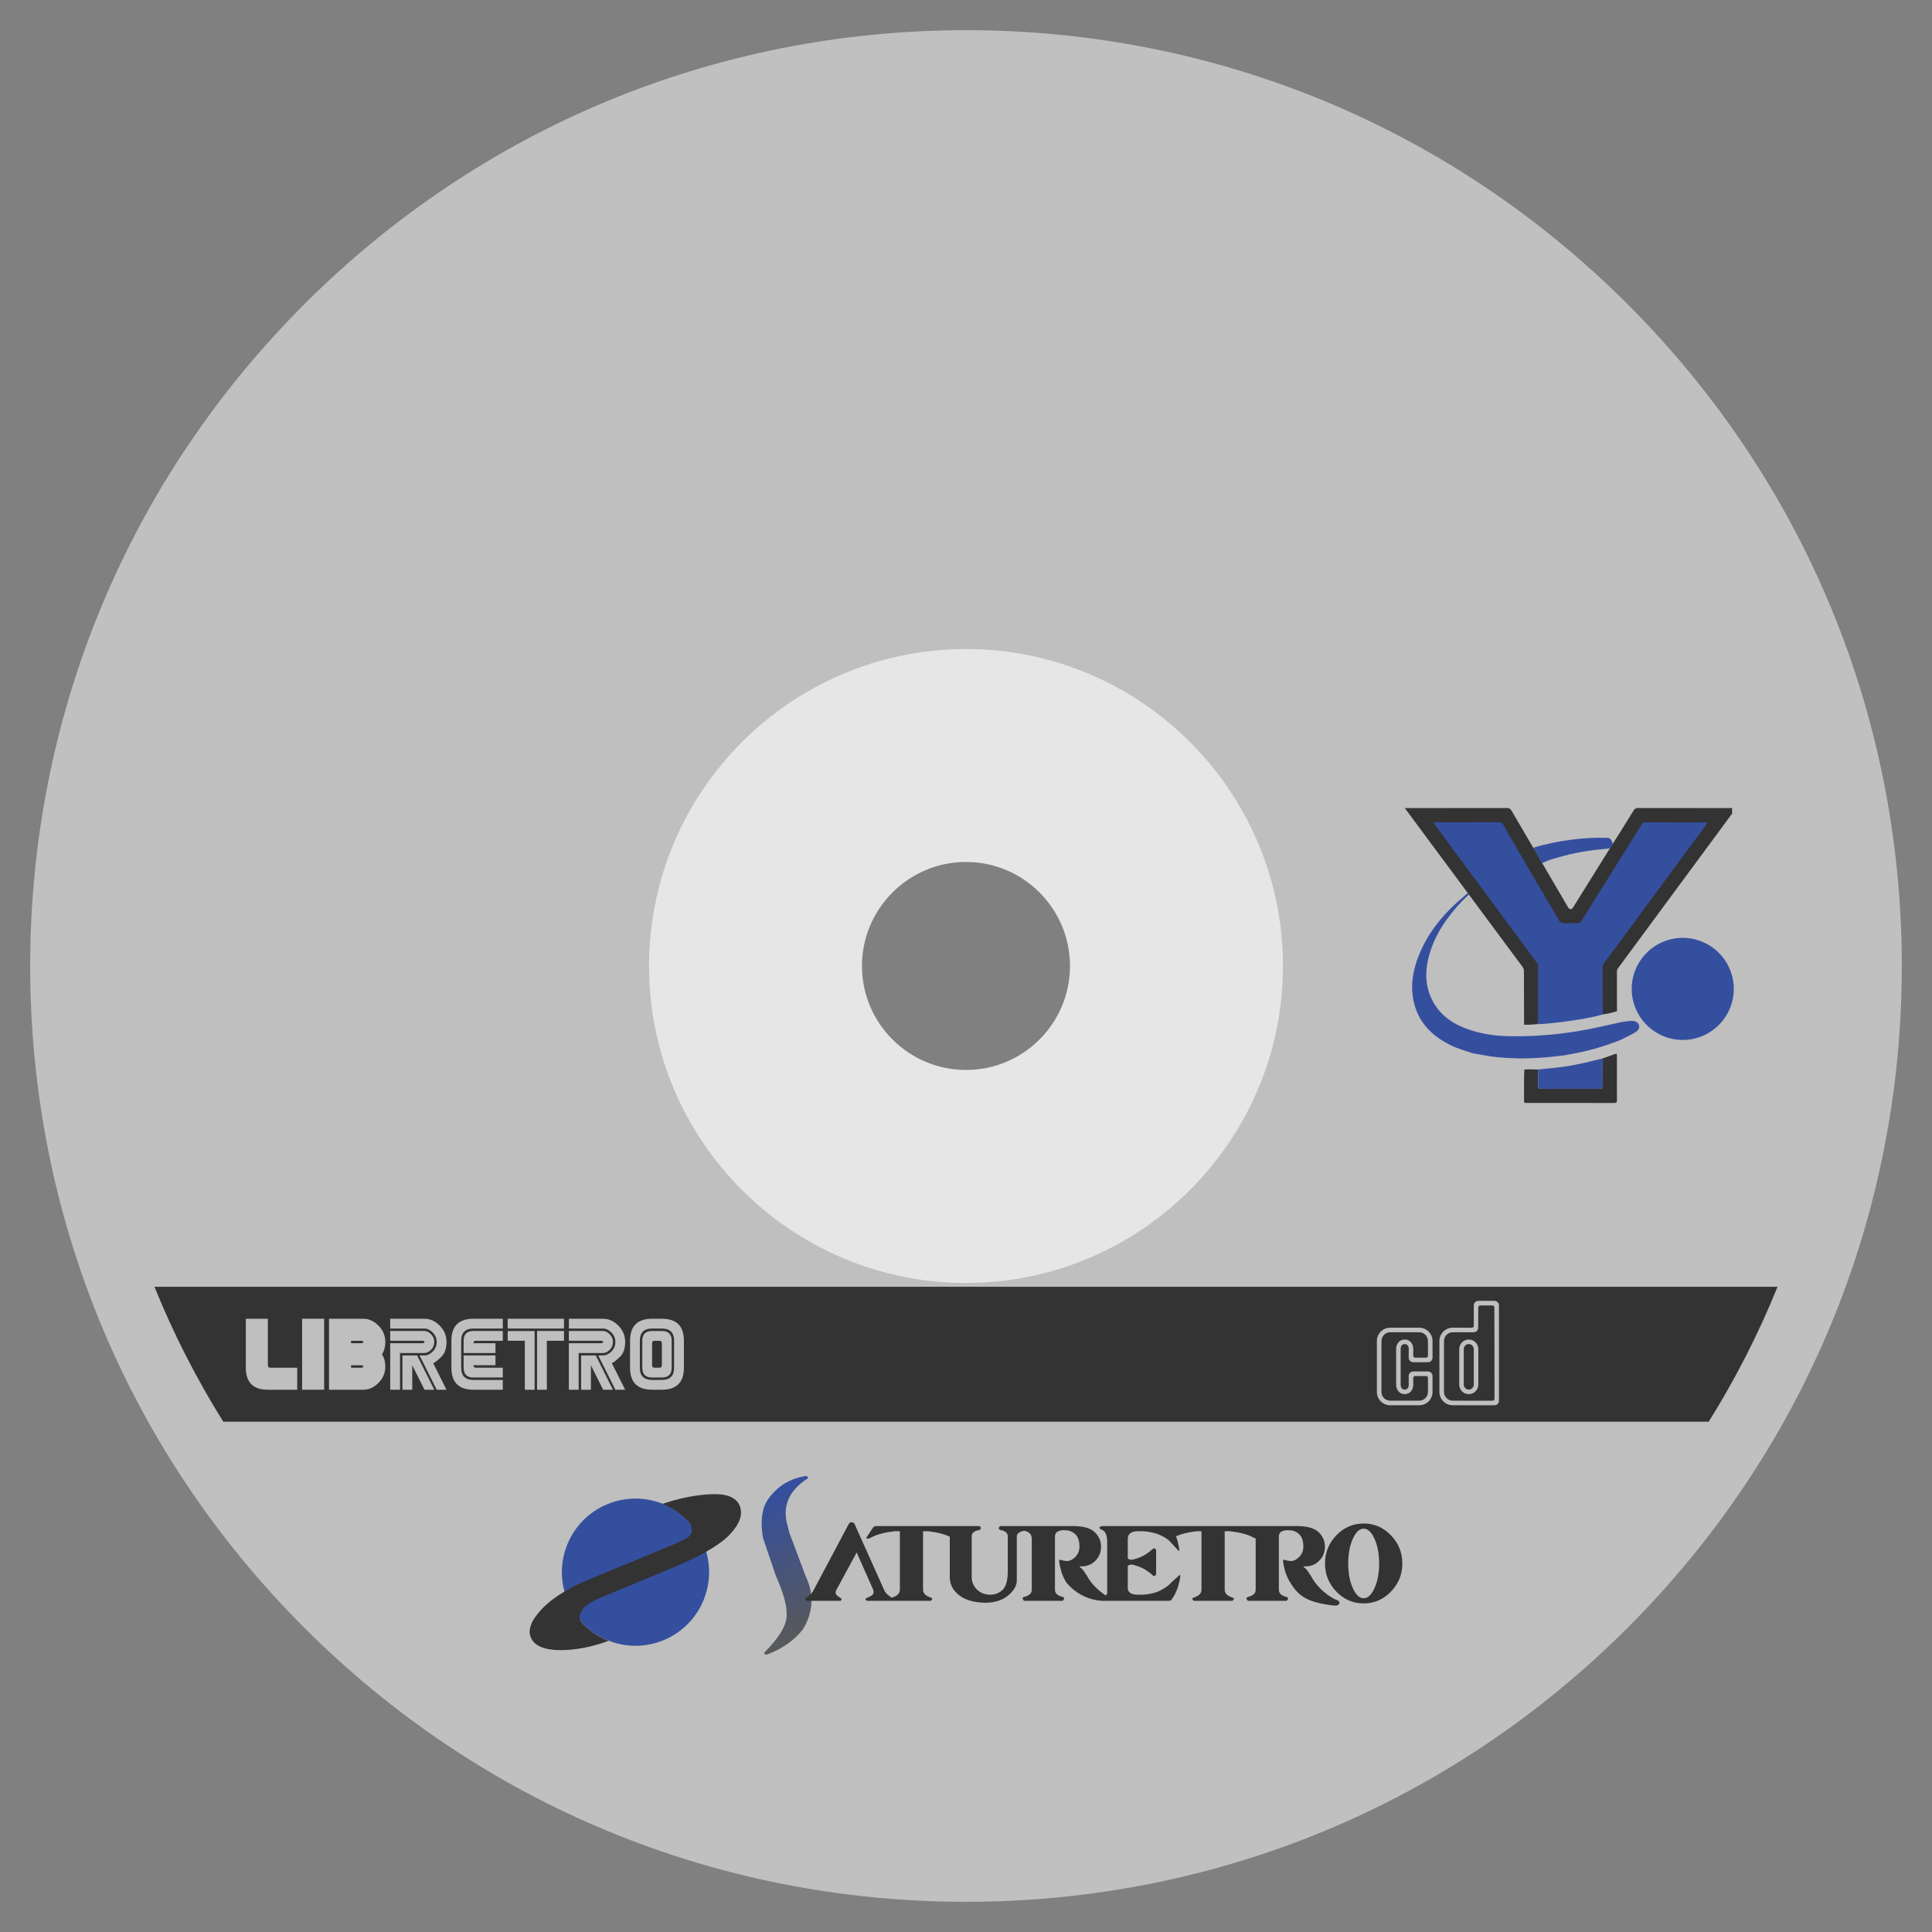 <?xml version="1.0" encoding="UTF-8" standalone="no"?>
<svg
   xmlns:dc="http://purl.org/dc/elements/1.1/"
   xmlns:cc="http://creativecommons.org/ns#"
   xmlns:rdf="http://www.w3.org/1999/02/22-rdf-syntax-ns#"
   xmlns:svg="http://www.w3.org/2000/svg"
   xmlns="http://www.w3.org/2000/svg"
   viewBox="0 0 320 320"
   height="320"
   width="320"
   xml:space="preserve"
   version="1.1"
   id="svg2"><rect x="0" y="0" width="320" height="320" fill="#808080" stroke="none"/><defs
     id="defs6"><clipPath
       id="clipPath16"
       clipPathUnits="userSpaceOnUse"><path
         id="path18"
         d="M 0,256 256,256 256,0 0,0 0,256 Z" /></clipPath><clipPath
       id="clipPath24"
       clipPathUnits="userSpaceOnUse"><path
         id="path26"
         d="M 4,252 252,252 252,4 4,4 4,252 Z" /></clipPath><clipPath
       id="clipPath138"
       clipPathUnits="userSpaceOnUse"><path
         id="path140"
         d="m 102.911,58.63 c -1.027,-0.945 -1.63,-1.894 -1.809,-2.846 l 0,0 c -0.238,-0.953 -0.238,-2.143 0,-3.572 l 0,0 1.697,-5 c 1.071,-2.396 1.547,-4.23 1.428,-5.502 l 0,0 c -0.119,-1.273 -1.101,-2.832 -2.946,-4.677 l 0,0 c -0.03,-0.209 0.089,-0.298 0.357,-0.268 l 0,0 c 2.009,0.759 3.586,1.86 4.732,3.304 l 0,0 c 1.414,2.307 1.533,4.687 0.357,7.143 l 0,0 -2.142,5.714 -0.358,1.429 c -0.237,1.19 -0.119,2.262 0.358,3.214 l 0,0 c 0.476,0.953 1.295,1.801 2.455,2.545 l 0,0 c 0.029,0.208 -0.06,0.313 -0.268,0.313 l 0,0 c -1.548,-0.253 -2.835,-0.852 -3.861,-1.797" /></clipPath><linearGradient
       id="linearGradient146"
       spreadMethod="pad"
       gradientTransform="matrix(9.132,-16.475,-16.475,-9.132,99.517,56.965)"
       gradientUnits="userSpaceOnUse"
       y2="0"
       x2="1"
       y1="0"
       x1="0"><stop
         id="stop148"
         offset="0"
         style="stop-opacity:1;stop-color:#354f9f" /><stop
         id="stop150"
         offset="1"
         style="stop-opacity:1;stop-color:#58595b" /></linearGradient><clipPath
       id="clipPath158"
       clipPathUnits="userSpaceOnUse"><path
         id="path160"
         d="M 0,256 256,256 256,0 0,0 0,256 Z" /></clipPath></defs><g
     transform="matrix(1.25,0,0,-1.25,0,320)"
     id="g10"><g
       id="g12"><g
         clip-path="url(#clipPath16)"
         id="g14"><g
           id="g20"><g
             id="g22" /><g
             id="g28"><g
               style="opacity:0.5"
               id="g30"
               clip-path="url(#clipPath24)"><g
                 id="g32"
                 transform="translate(128,108)"><path
                   id="path34"
                   style="fill:#ffffff;fill-opacity:1;fill-rule:nonzero;stroke:none"
                   d="m 0,0 c -11.046,0 -20,8.954 -20,20 0,11.046 8.954,20 20,20 C 11.046,40 20,31.046 20,20 20,8.954 11.046,0 0,0 M 87.676,107.682 C 64.254,131.102 33.116,144 0,144 -33.124,144 -64.264,131.102 -87.683,107.681 -111.103,84.262 -124,53.122 -124,20 c 0,-33.122 12.897,-64.262 36.317,-87.681 C -64.264,-91.102 -33.124,-104 0,-104 c 33.116,0 64.254,12.898 87.676,36.318 C 111.1,-44.26 124,-13.12 124,20 c 0,33.12 -12.9,64.26 -36.324,87.682" /></g></g></g></g><g
           transform="translate(128,85.998)"
           id="g36"><path
             id="path38"
             style="fill:#bfbfbf;fill-opacity:1;fill-rule:nonzero;stroke:none"
             d="m 0,0 c -23.164,0 -42.002,18.843 -42.002,42.002 0,23.16 18.838,42.003 42.002,42.003 23.159,0 41.998,-18.843 41.998,-42.003 C 41.998,18.843 23.159,0 0,0 m 0,158.002 c -64.071,0 -116,-51.934 -116,-116 0,-64.066 51.929,-116 116,-116 64.051,0 116,51.934 116,116 0,64.066 -51.949,116 -116,116" /></g><g
           transform="translate(128.002,114.224)"
           id="g40"><path
             id="path42"
             style="fill:#e6e6e6;fill-opacity:1;fill-rule:nonzero;stroke:none"
             d="m 0,0 c -7.596,0 -13.786,6.176 -13.786,13.776 0,7.604 6.19,13.785 13.786,13.785 7.6,0 13.777,-6.181 13.777,-13.785 C 13.777,6.176 7.6,0 0,0 m 0.001,55.776 c -23.159,0 -42.003,-18.856 -42.003,-42 0,-23.145 18.844,-42 42.003,-42 23.134,0 41.997,18.855 41.997,42 0,23.144 -18.863,42 -41.997,42" /></g><g
           transform="translate(29.584,67.617)"
           id="g44"><path
             id="path46"
             style="fill:#333333;fill-opacity:1;fill-rule:nonzero;stroke:none"
             d="m 0,0 196.83,0 c 3.533,5.652 6.588,11.629 9.119,17.878 l -215.066,0 C -6.587,11.629 -3.533,5.652 0,0" /></g><g
           transform="translate(57.543,71.854)"
           id="g48"><path
             id="path50"
             style="fill:#bfbfbf;fill-opacity:1;fill-rule:nonzero;stroke:none"
             d="m 0,0 -1.297,0 -1.622,3.243 0,-3.243 -1.297,0 0,4.54 1.946,0 L 0,0 Z M 0,6.324 C 0,5.92 -0.142,5.576 -0.427,5.291 -0.712,5.007 -1.002,4.864 -1.297,4.864 l -3.243,0 0,-4.864 -1.297,0 0,6.161 4.216,0 c 0.216,0 0.324,0.055 0.324,0.163 0,0.108 -0.108,0.162 -0.324,0.162 l -4.216,0 0,1.297 4.54,0 c 0.295,0 0.585,-0.144 0.87,-0.432 C -0.142,7.062 0,6.72 0,6.324 m 1.621,0 C 1.621,5.473 1.403,4.83 0.967,4.394 0.531,3.958 0.162,3.664 -0.141,3.513 L 1.621,0 0.324,0 l -2.27,4.54 0.649,0 c 0.382,0 0.748,0.175 1.097,0.524 0.35,0.35 0.524,0.77 0.524,1.26 0,0.482 -0.174,0.9 -0.524,1.254 -0.349,0.353 -0.715,0.529 -1.097,0.529 l -4.54,0 0,1.297 4.54,0 c 0.742,0 1.414,-0.302 2.016,-0.908 C 1.321,7.891 1.621,7.167 1.621,6.324" /></g><g
           transform="translate(59.813,78.34)"
           id="g52"><path
             id="path54"
             style="fill:#bfbfbf;fill-opacity:1;fill-rule:nonzero;stroke:none"
             d="m 0,0 c 0,1.946 0.973,2.919 2.919,2.919 l 3.891,0 0,-1.298 -3.891,0 C 1.838,1.621 1.297,1.081 1.297,0 l 0,-3.567 c 0,-1.081 0.541,-1.622 1.622,-1.622 l 3.891,0 0,-1.297 -3.891,0 C 0.973,-6.486 0,-5.513 0,-3.567 L 0,0 Z" /></g><g
           transform="translate(61.434,76.718)"
           id="g56"><path
             id="path58"
             style="fill:#bfbfbf;fill-opacity:1;fill-rule:nonzero;stroke:none"
             d="m 0,0 0,1.621 c 0,0.865 0.432,1.298 1.297,1.298 l 3.892,0 0,-1.298 -3.568,0 C 1.405,1.621 1.297,1.513 1.297,1.297 l 2.919,0 L 4.216,0 0,0 Z" /></g><g
           transform="translate(61.434,76.394)"
           id="g60"><path
             id="path62"
             style="fill:#bfbfbf;fill-opacity:1;fill-rule:nonzero;stroke:none"
             d="m 0,0 4.216,0 0,-1.297 -2.919,0 c 0,-0.216 0.108,-0.324 0.324,-0.324 l 3.568,0 0,-1.298 -3.892,0 C 0.432,-2.919 0,-2.486 0,-1.621 L 0,0 Z" /></g><g
           transform="translate(71.163,79.637)"
           id="g64"><path
             id="path66"
             style="fill:#bfbfbf;fill-opacity:1;fill-rule:nonzero;stroke:none"
             d="m 0,0 3.567,0 0,-1.297 -2.27,0 0,-6.486 L 0,-7.783 0,0 Z m -0.324,0 0,-7.783 -1.297,0 0,6.486 -2.27,0 0,1.297 3.567,0 z m 3.891,0.324 -7.459,0 0,1.297 7.459,0 0,-1.297 z" /></g><g
           transform="translate(81.216,71.854)"
           id="g68"><path
             id="path70"
             style="fill:#bfbfbf;fill-opacity:1;fill-rule:nonzero;stroke:none"
             d="m 0,0 -1.297,0 -1.622,3.243 0,-3.243 -1.297,0 0,4.54 1.946,0 L 0,0 Z M 0,6.324 C 0,5.92 -0.142,5.576 -0.427,5.291 -0.712,5.007 -1.002,4.864 -1.297,4.864 l -3.243,0 0,-4.864 -1.297,0 0,6.161 4.216,0 c 0.216,0 0.324,0.055 0.324,0.163 0,0.108 -0.108,0.162 -0.324,0.162 l -4.216,0 0,1.297 4.54,0 c 0.295,0 0.585,-0.144 0.87,-0.432 C -0.142,7.062 0,6.72 0,6.324 m 1.621,0 C 1.621,5.473 1.403,4.83 0.967,4.394 0.531,3.958 0.162,3.664 -0.141,3.513 L 1.621,0 0.324,0 l -2.27,4.54 0.649,0 c 0.382,0 0.748,0.175 1.097,0.524 0.35,0.35 0.524,0.77 0.524,1.26 0,0.482 -0.174,0.9 -0.524,1.254 -0.349,0.353 -0.715,0.529 -1.097,0.529 l -4.54,0 0,1.297 4.54,0 c 0.742,0 1.414,-0.302 2.016,-0.908 C 1.321,7.891 1.621,7.167 1.621,6.324" /></g><g
           transform="translate(87.702,78.015)"
           id="g72"><path
             id="path74"
             style="fill:#bfbfbf;fill-opacity:1;fill-rule:nonzero;stroke:none"
             d="m 0,0 c 0,0.216 -0.108,0.324 -0.324,0.324 l -0.649,0 C -1.189,0.324 -1.297,0.216 -1.297,0 l 0,-2.919 c 0,-0.216 0.108,-0.324 0.324,-0.324 l 0.649,0 C -0.108,-3.243 0,-3.135 0,-2.919 L 0,0 Z m 1.297,0.324 0,-3.567 C 1.297,-4.108 0.865,-4.54 0,-4.54 l -1.297,0 c -0.865,0 -1.297,0.432 -1.297,1.297 l 0,3.567 c 0,0.865 0.432,1.297 1.297,1.297 l 1.297,0 c 0.865,0 1.297,-0.432 1.297,-1.297 m 0.324,0 C 1.621,1.405 1.081,1.946 0,1.946 l -1.297,0 c -1.081,0 -1.622,-0.541 -1.622,-1.622 l 0,-3.567 c 0,-1.081 0.541,-1.621 1.622,-1.621 l 1.297,0 c 1.081,0 1.621,0.54 1.621,1.621 l 0,3.567 z m 1.298,0 0,-3.567 C 2.919,-5.189 1.946,-6.161 0,-6.161 l -1.297,0 c -1.946,0 -2.919,0.972 -2.919,2.918 l 0,3.567 c 0,1.946 0.973,2.919 2.919,2.919 l 1.297,0 c 1.946,0 2.919,-0.973 2.919,-2.919" /></g><g
           transform="translate(33.989,74.034)"
           id="g76"><path
             id="path78"
             style="fill:#bfbfbf;fill-opacity:1;fill-rule:nonzero;stroke:none"
             d="M 0,0 C -0.01,0.028 -0.017,0.06 -0.026,0.089 L 0,0.089 0,0 Z m 1.827,0.738 c -0.216,0 -0.324,0.108 -0.324,0.324 l 0,6.162 -2.919,0 0,-6.486 c 0,-1.946 0.973,-2.919 2.919,-2.919 l 3.891,0 0,2.919 -3.567,0 z" /></g><path
           id="path80"
           style="fill:#bfbfbf;fill-opacity:1;fill-rule:nonzero;stroke:none"
           d="m 40.031,71.854 2.919,0 0,9.404 -2.919,0 0,-9.404 z" /><g
           transform="translate(47.814,78.015)"
           id="g82"><path
             id="path84"
             style="fill:#bfbfbf;fill-opacity:1;fill-rule:nonzero;stroke:none"
             d="m 0,0 -1.297,0 0,0.324 1.297,0 C 0.216,0.324 0.324,0.27 0.324,0.162 0.324,0.054 0.216,0 0,0 m 0,-3.243 -1.297,0 0,0.324 1.297,0 c 0.216,0 0.324,-0.054 0.324,-0.162 C 0.324,-3.189 0.216,-3.243 0,-3.243 M 3.243,0.162 C 3.243,1.005 2.942,1.73 2.34,2.335 1.739,2.94 1.067,3.243 0.324,3.243 l -4.54,0 0,-9.404 4.54,0 c 0.743,0 1.415,0.302 2.016,0.908 0.602,0.605 0.903,1.329 0.903,2.172 0,0.613 -0.148,1.15 -0.443,1.611 0.295,0.461 0.443,1.005 0.443,1.632" /></g><g
           transform="translate(196.929,70.397)"
           id="g86"><path
             id="path88"
             style="fill:#bfbfbf;fill-opacity:1;fill-rule:nonzero;stroke:none"
             d="m 0,0 -4.431,0.005 c -0.641,0 -1.16,0.52 -1.16,1.161 l 0,6.744 c 0,0.641 0.519,1.161 1.16,1.161 l 2.773,0.003 c 0.333,0 0.603,0.27 0.603,0.603 l 0.008,2.696 c 0,0.14 0.114,0.253 0.253,0.253 l 1.626,0 c 0.139,0 0.253,-0.113 0.253,-0.253 L 1.101,0.252 c 0,-0.14 -0.113,-0.253 -0.252,-0.253 L 0,0 l -0.021,-0.602 1.109,0 c 0.333,0 0.603,0.27 0.603,0.603 l 0,12.63 c 0,0.333 -0.27,0.603 -0.603,0.603 l -2.133,0 c -0.333,0 -0.603,-0.27 -0.603,-0.603 l 0.003,-2.703 c 0,-0.14 -0.113,-0.253 -0.252,-0.253 L -4.431,9.679 C -5.408,9.679 -6.2,8.887 -6.2,7.91 l 0,-6.744 c 0,-0.977 0.792,-1.77 1.769,-1.77 l 4.41,0.002 L 0,0 Z" /></g><g
           transform="translate(195.282,72.879)"
           id="g90"><path
             id="path92"
             style="fill:#bfbfbf;fill-opacity:1;fill-rule:nonzero;stroke:none"
             d="m 0,0 0,4.363 c 0,0.366 -0.296,0.662 -0.662,0.662 -0.366,0 -0.662,-0.296 -0.662,-0.662 l 0,-4.71 c 0,-0.365 0.296,-0.662 0.662,-0.662 0.366,0 0.662,0.297 0.662,0.662 L 0,0 l 0.602,-0.021 0,-0.326 c 0,-0.698 -0.566,-1.264 -1.264,-1.264 -0.698,0 -1.264,0.566 -1.264,1.264 l 0,4.71 c 0,0.698 0.566,1.264 1.264,1.264 0.698,0 1.264,-0.566 1.264,-1.264 l 0,-4.384 L 0,0 Z" /></g><g
           transform="translate(188.193,76.104)"
           id="g94"><path
             id="path96"
             style="fill:#bfbfbf;fill-opacity:1;fill-rule:nonzero;stroke:none"
             d="M 0,0 0.767,0 C 0.907,0 1.02,0.113 1.02,0.253 L 1.017,2.202 c 0,0.641 -0.52,1.161 -1.161,1.161 l -3.837,0 c -0.641,0 -1.161,-0.52 -1.161,-1.161 l 0,-6.744 c 0,-0.641 0.52,-1.16 1.161,-1.16 l 3.837,0 c 0.641,0 1.161,0.519 1.161,1.16 l 0.003,1.854 c 0,0.14 -0.113,0.253 -0.253,0.253 l -1.448,0 c -0.139,0 -0.252,-0.113 -0.252,-0.253 l 0.008,-0.884 c 0,-0.698 -0.44,-1.264 -1.138,-1.264 -0.698,0 -1.137,0.566 -1.137,1.264 l 0,4.71 c 0,0.698 0.439,1.264 1.137,1.264 0.698,0 1.138,-0.566 1.138,-1.264 L -0.933,0.253 C -0.933,0.113 -0.82,0 -0.681,0 L 0,0 l -0.021,-0.608 -0.91,0 c -0.333,0 -0.603,0.27 -0.603,0.603 l 0.007,1.143 c 0,0.365 -0.17,0.662 -0.536,0.662 -0.365,0 -0.536,-0.297 -0.536,-0.662 l 0,-4.71 c 0,-0.365 0.171,-0.662 0.536,-0.662 0.366,0 0.536,0.296 0.536,0.662 l -0.007,1.141 c 0,0.333 0.27,0.604 0.603,0.604 l 1.954,0 c 0.334,0 0.603,-0.271 0.603,-0.604 L 1.625,-4.542 c 0,-0.977 -0.792,-1.769 -1.769,-1.769 l -3.837,0 c -0.978,0 -1.77,0.792 -1.77,1.769 l 0,6.744 c 0,0.978 0.792,1.77 1.77,1.77 l 3.837,0 c 0.977,0 1.769,-0.792 1.769,-1.77 l 10e-4,-2.207 c 0,-0.333 -0.27,-0.603 -0.603,-0.603 l -1.044,0 L 0,0 Z" /></g><g
           transform="translate(213.716,144.209)"
           id="g98"><path
             id="path100"
             style="fill:#354f9f;fill-opacity:1;fill-rule:nonzero;stroke:none"
             d="m 0,0 c -0.104,-0.214 -0.22,-0.421 -0.383,-0.598 -0.167,-0.029 -0.333,-0.071 -0.501,-0.084 -2.17,-0.167 -4.306,-0.528 -6.391,-1.15 -0.701,-0.209 -1.429,-0.365 -2.068,-0.753 -0.466,0.644 -0.835,1.346 -1.217,2.04 1.658,0.512 3.352,0.85 5.073,1.076 1.441,0.191 2.885,0.268 4.336,0.255 C -0.336,0.778 -0.294,0.755 0,0" /></g><g
           transform="translate(222.973,131.729)"
           id="g102"><path
             id="path104"
             style="fill:#354f9f;fill-opacity:1;fill-rule:nonzero;stroke:none"
             d="m 0,0 c -3.729,0 -6.763,-3.034 -6.763,-6.763 0,-3.73 3.034,-6.764 6.763,-6.764 3.729,0 6.764,3.034 6.764,6.764 C 6.764,-3.034 3.729,0 0,0" /></g><g
           transform="translate(195.146,116.438)"
           id="g106"><path
             id="path108"
             style="fill:#354f9f;fill-opacity:1;fill-rule:nonzero;stroke:none"
             d="m 0,0 c -0.984,0.333 -1.988,0.604 -2.926,1.067 -2.357,1.164 -4.132,2.845 -4.819,5.467 -0.577,2.199 -0.23,4.333 0.592,6.405 1.265,3.187 3.418,5.705 6.019,7.876 0.164,0.137 0.321,0.282 0.481,0.423 0.048,-0.073 0.096,-0.146 0.143,-0.219 -0.623,-0.547 -1.192,-1.147 -1.732,-1.775 -1.609,-1.87 -2.902,-3.92 -3.551,-6.327 -0.504,-1.866 -0.545,-3.727 0.259,-5.526 1.049,-2.35 2.995,-3.625 5.366,-4.364 1.785,-0.566 3.62,-0.774 5.486,-0.766 2.071,-0.043 4.135,0.097 6.189,0.328 2.562,0.287 5.084,0.823 7.594,1.41 0.637,0.149 1.285,0.267 1.943,0.289 C 21.55,4.306 21.939,4.075 22.032,3.707 22.148,3.246 21.864,2.988 21.527,2.767 21.408,2.689 21.283,2.619 21.156,2.555 20.613,2.277 20.068,2.003 19.523,1.728 18.14,1.211 16.748,0.722 15.309,0.371 14.27,0.119 13.22,-0.066 12.172,-0.27 11.453,-0.351 10.734,-0.441 10.014,-0.51 8.765,-0.63 7.512,-0.678 6.258,-0.691 4.98,-0.634 3.699,-0.616 2.432,-0.423 1.618,-0.3 0.81,-0.142 0,0" /></g><g
           transform="translate(212.367,115.755)"
           id="g110"><path
             id="path112"
             style="fill:#333333;fill-opacity:1;fill-rule:nonzero;stroke:none"
             d="M 0,0 C 0.547,0.194 1.096,0.383 1.641,0.584 1.894,0.677 1.886,0.532 1.885,0.357 1.881,-0.3 1.884,-0.956 1.884,-1.613 c 0,-1.298 -0.007,-2.597 0.005,-3.896 0.003,-0.274 -0.035,-0.398 -0.36,-0.397 -3.868,0.011 -7.736,0.007 -11.604,0.008 -0.165,0 -0.355,-0.049 -0.349,0.231 0.026,1.397 -0.045,2.795 0.038,4.192 0.15,0.009 0.3,0.018 0.45,0.028 0.463,-0.007 0.926,-0.015 1.388,-0.022 -10e-4,-0.726 0.012,-1.453 -0.01,-2.179 -0.009,-0.302 0.087,-0.383 0.384,-0.381 2.607,0.01 5.214,0.009 7.82,0 0.273,-0.001 0.368,0.067 0.364,0.354 C -0.006,-2.45 0.001,-1.225 0,0" /></g><g
           transform="translate(212.367,115.755)"
           id="g114"><path
             id="path116"
             style="fill:#354f9f;fill-opacity:1;fill-rule:nonzero;stroke:none"
             d="m 0,0 c 0.001,-1.225 -0.006,-2.45 0.01,-3.675 0.004,-0.287 -0.091,-0.355 -0.364,-0.354 -2.606,0.009 -5.213,0.01 -7.82,0 -0.297,-0.002 -0.393,0.079 -0.384,0.381 0.022,0.726 0.009,1.453 0.01,2.179 0.621,0.062 1.242,0.122 1.863,0.186 1.24,0.129 2.476,0.289 3.69,0.582 0.122,0.019 0.251,0.003 0.358,0.083 l 0.034,-0.011 0.024,0.03 c 0.247,-0.01 0.472,0.089 0.707,0.137 0.024,0.011 0.049,0.021 0.074,0.031 C -1.199,-0.287 -0.599,-0.144 0,0" /></g><g
           transform="translate(210.569,115.325)"
           id="g118"><path
             id="path120"
             style="fill:#f1dcd7;fill-opacity:1;fill-rule:nonzero;stroke:none"
             d="M 0,0 C -0.025,-0.01 -0.05,-0.021 -0.074,-0.031 -0.049,-0.021 -0.025,-0.01 0,0" /></g><g
           transform="translate(209.788,115.157)"
           id="g122"><path
             id="path124"
             style="fill:#f1dcd7;fill-opacity:1;fill-rule:nonzero;stroke:none"
             d="m 0,0 -0.024,-0.03 -0.034,0.011 C -0.043,0 -0.023,0.006 0,0" /></g><g
           transform="translate(189.204,144.796)"
           id="g126"><path
             id="path128"
             style="fill:#333333;fill-opacity:1;fill-rule:nonzero;stroke:none"
             d="m 0,0 c -1.003,1.358 -2.011,2.713 -3.061,4.128 l 0.439,0 c 4.369,0 8.739,-0.003 13.108,0.007 0.293,0.001 0.45,-0.09 0.594,-0.341 0.948,-1.648 6.368,-10.887 7.512,-12.845 0.165,-0.281 0.456,-0.283 0.627,-0.009 1.639,2.624 3.275,5.25 4.911,7.875 0.162,0.177 0.278,0.383 0.382,0.598 0.921,1.467 1.847,2.931 2.754,4.407 0.147,0.24 0.301,0.315 0.576,0.314 4.155,-0.009 8.31,-0.006 12.466,-0.006 l 0,-0.772 c -0.03,-0.027 -0.066,-0.051 -0.089,-0.083 -1.818,-2.46 -3.635,-4.92 -5.451,-7.381 -3.167,-4.294 -6.334,-8.588 -9.501,-12.881 -0.117,-0.158 -0.222,-0.305 -0.221,-0.529 0.012,-1.755 0.008,-3.511 0.008,-5.266 -0.61,-0.216 -1.243,-0.334 -1.882,-0.427 -0.006,0.457 -8.571,1.189 -8.57,-1.283 -0.619,-0.039 -1.236,-0.126 -1.859,-0.079 -0.007,2.355 -0.018,4.71 -0.018,7.066 0,0.241 -0.06,0.434 -0.205,0.627 -0.711,0.943 -1.409,1.897 -2.115,2.844 C 9.037,-12.199 1.471,-1.992 0,0" /></g><g
           transform="translate(203.879,127.558)"
           id="g130"><path
             id="path132"
             style="fill:#354f9f;fill-opacity:1;fill-rule:nonzero;stroke:none"
             d="M 0,0 C 0,-0.016 0,-0.032 0.001,-0.049 0,-0.032 0,-0.016 0,0 m 0.011,0.293 c 0,0.018 0,0.035 -10e-4,0.052 C 0.011,0.328 0.011,0.311 0.011,0.293 m -0.002,-0.438 0,0 C 0.011,-1.001 0.012,-1.857 0.013,-2.712 0.012,-1.857 0.011,-1.001 0.009,-0.145 M 22.302,19.47 c -2.754,0.005 -5.507,0.008 -8.261,0.015 -0.145,0 -0.237,-0.05 -0.311,-0.174 C 13.388,18.736 5.792,6.638 5.756,6.549 5.607,6.182 5.346,6.065 4.957,6.102 4.59,6.137 4.211,6.152 3.848,6.101 3.217,6.012 2.753,6.173 2.515,6.801 c -0.384,0.62 -6.982,11.868 -7.197,12.346 -0.126,0.278 -0.317,0.343 -0.607,0.342 -2.756,-0.01 -5.512,-0.005 -8.268,-0.009 -0.117,0 -0.251,0.055 -0.378,-0.076 C -13.262,18.498 -0.523,1.283 -0.06,0.628 -0.025,0.563 -0.006,0.495 0.003,0.427 -0.006,0.495 -0.025,0.563 -0.06,0.628 -0.065,0.472 -0.075,0.315 -0.075,0.159 c 0,-2.472 0.001,-4.944 0.002,-7.416 0.198,0.006 0.397,0.005 0.595,0.019 1.646,0.122 3.283,0.334 4.908,0.605 1.028,0.171 2.063,0.358 3.068,0.66 -0.007,0.457 -0.02,5.028 -0.02,5.914 -0.067,0.484 0.146,0.859 0.437,1.222 0.28,0.348 13.152,17.824 13.468,18.256 -0.059,0.038 -0.07,0.051 -0.081,0.051" /></g></g></g><g
       id="g134"><g
         clip-path="url(#clipPath138)"
         id="g136"><g
           id="g142"><g
             id="g144"><path
               id="path152"
               style="fill:url(#linearGradient146);stroke:none"
               d="m 102.911,58.63 c -1.027,-0.945 -1.63,-1.894 -1.809,-2.846 l 0,0 c -0.238,-0.953 -0.238,-2.143 0,-3.572 l 0,0 1.697,-5 c 1.071,-2.396 1.547,-4.23 1.428,-5.502 l 0,0 c -0.119,-1.273 -1.101,-2.832 -2.946,-4.677 l 0,0 c -0.03,-0.209 0.089,-0.298 0.357,-0.268 l 0,0 c 2.009,0.759 3.586,1.86 4.732,3.304 l 0,0 c 1.414,2.307 1.533,4.687 0.357,7.143 l 0,0 -2.142,5.714 -0.358,1.429 c -0.237,1.19 -0.119,2.262 0.358,3.214 l 0,0 c 0.476,0.953 1.295,1.801 2.455,2.545 l 0,0 c 0.029,0.208 -0.06,0.313 -0.268,0.313 l 0,0 c -1.548,-0.253 -2.835,-0.852 -3.861,-1.797" /></g></g></g></g><g
       id="g154"><g
         clip-path="url(#clipPath158)"
         id="g156"><g
           transform="translate(178.645,48.835)"
           id="g162"><path
             id="path164"
             style="fill:#333333;fill-opacity:1;fill-rule:nonzero;stroke:none"
             d="m 0,0 c 0,-1.267 0.2,-2.35 0.603,-3.255 0.403,-0.904 0.883,-1.355 1.446,-1.355 0.555,0 1.035,0.451 1.441,1.355 C 3.895,-2.35 4.098,-1.267 4.098,0 4.098,1.259 3.895,2.342 3.49,3.25 3.084,4.157 2.604,4.61 2.049,4.61 1.486,4.61 1.006,4.157 0.603,3.25 0.2,2.342 0,1.259 0,0 m -3.074,0 c 0,1.443 0.502,2.687 1.505,3.73 1.003,1.043 2.209,1.563 3.618,1.563 1.401,0 2.607,-0.52 3.612,-1.563 C 6.667,2.687 7.172,1.443 7.172,0 7.172,-1.451 6.667,-2.697 5.661,-3.735 4.656,-4.773 3.45,-5.293 2.049,-5.293 c -1.409,0 -2.615,0.52 -3.618,1.558 -1.003,1.038 -1.505,2.284 -1.505,3.735" /></g><g
           transform="translate(177.31,43.926)"
           id="g166"><path
             id="path168"
             style="fill:#333333;fill-opacity:1;fill-rule:nonzero;stroke:none"
             d="m 0,0 -0.491,0.192 c -1.379,0.755 -2.425,1.785 -3.137,3.095 -0.371,0.584 -0.611,0.91 -0.726,0.982 -0.115,0.072 -0.2,0.157 -0.256,0.256 0.84,-0.056 1.526,0.173 2.059,0.694 0.534,0.52 0.801,1.155 0.801,1.91 0,0.747 -0.28,1.39 -0.838,1.926 -0.558,0.536 -1.518,0.806 -2.876,0.806 l -6.494,0 -0.165,0 -19.165,0 c -0.227,-0.056 -0.342,-0.128 -0.342,-0.214 0,-0.085 0.072,-0.162 0.214,-0.234 0.541,-0.158 0.811,-0.691 0.811,-1.601 l 0,-6.83 c 0,-0.113 -0.068,-0.217 -0.201,-0.312 -1.035,0.701 -1.903,1.541 -2.488,2.617 -0.371,0.584 -0.611,0.91 -0.726,0.982 -0.115,0.072 -0.2,0.157 -0.256,0.256 0.84,-0.056 1.526,0.173 2.059,0.694 0.534,0.52 0.801,1.155 0.801,1.91 0,0.747 -0.28,1.39 -0.838,1.926 -0.558,0.536 -1.518,0.806 -2.876,0.806 l -6.126,0 -0.533,0 -3.01,0 c -0.227,-0.2 -0.227,-0.371 0,-0.512 0.683,-0.115 1.025,-0.398 1.025,-0.854 l 0,-4.632 c -0.008,-1.208 -0.238,-2.027 -0.689,-2.454 -0.45,-0.427 -1.005,-0.641 -1.659,-0.641 -0.662,0 -1.225,0.214 -1.692,0.641 -0.466,0.427 -0.712,0.968 -0.741,1.622 l 0,5.464 c 0,0.456 0.341,0.739 1.024,0.854 0.256,0.141 0.256,0.312 0,0.512 l -4.397,0 -0.555,0 -8.665,0 c -0.227,0 -0.392,-0.072 -0.491,-0.214 l -0.875,-1.323 c 0.029,-0.2 0.256,-0.184 0.683,0.043 0.683,0.384 1.707,0.653 3.073,0.811 l 0.683,0 0,-7.769 c 0,-0.457 -0.341,-0.798 -1.024,-1.025 -0.019,-0.006 -0.012,-0.018 -0.028,-0.025 -0.019,0.007 -0.014,0.019 -0.036,0.025 -0.499,0.299 -0.819,0.611 -0.961,0.939 l -3.991,8.901 c -0.128,0.098 -0.248,0.149 -0.363,0.149 -0.114,0 -0.221,-0.051 -0.32,-0.149 L -69.6,1.195 c -0.243,-0.384 -0.555,-0.661 -0.939,-0.832 -0.142,-0.099 -0.115,-0.235 0.085,-0.406 l 4.525,0 c 0.2,0.171 0.171,0.312 -0.085,0.427 -0.457,0.286 -0.641,0.512 -0.555,0.683 l 0.021,0.214 2.753,5.079 2.199,-4.951 c 0.072,-0.243 0.056,-0.435 -0.043,-0.577 -0.099,-0.141 -0.307,-0.277 -0.619,-0.405 -0.427,-0.142 -0.483,-0.299 -0.171,-0.47 l 3.33,0 0.043,0 5.079,0 c 0.257,0.2 0.257,0.342 0,0.427 -0.683,0.227 -1.024,0.568 -1.024,1.025 l 0,7.769 0.683,0 c 1.252,-0.144 2.182,-0.395 2.86,-0.73 l 0,-5.417 c 0.021,-0.931 0.44,-1.713 1.254,-2.343 0.814,-0.629 1.948,-0.957 3.399,-0.987 1.31,0 2.348,0.331 3.116,0.993 0.768,0.661 1.139,1.334 1.11,2.017 l 0,5.784 c 0,0.38 0.344,0.622 0.995,0.745 0.63,-0.128 0.99,-0.468 0.99,-1.087 l 0,-6.744 c 0,-0.457 -0.342,-0.769 -1.025,-0.939 -0.256,-0.086 -0.256,-0.257 0,-0.513 l 5.123,0 c 0.256,0.256 0.256,0.427 0,0.513 -0.683,0.17 -1.025,0.482 -1.025,0.939 l 0,7.086 c 0,0.213 0.075,0.403 0.225,0.565 0.328,0.214 0.707,0.297 1.141,0.246 0.513,0 0.953,-0.174 1.324,-0.523 0.371,-0.35 0.555,-0.899 0.555,-1.654 0,-0.563 -0.206,-1.038 -0.619,-1.425 -0.414,-0.387 -0.833,-0.539 -1.26,-0.453 l -0.49,0.085 c -0.286,0.184 -0.377,0.035 -0.278,-0.448 0.171,-1.011 0.483,-1.857 0.939,-2.54 1.776,-2.107 4.014,-2.357 4.68,-2.385 0.007,-0.002 0.009,-0.004 0.016,-0.006 l 0.197,0 1.446,0 7.15,0 c 0.227,0 0.377,0.064 0.449,0.192 0.611,0.867 0.99,1.892 1.131,3.074 0,0.184 -0.072,0.2 -0.214,0.043 -0.541,-0.47 -0.939,-0.835 -1.195,-1.1 -0.256,-0.264 -0.672,-0.544 -1.248,-0.843 -0.577,-0.299 -1.326,-0.483 -2.252,-0.555 l -0.683,0 c -0.91,0 -1.366,0.299 -1.366,0.897 l 0,2.903 c 0.115,0.114 0.256,0.178 0.427,0.192 0.17,0.013 0.547,-0.086 1.131,-0.299 0.584,-0.214 1.203,-0.619 1.857,-1.217 0.227,0 0.341,0.115 0.341,0.342 l 0,2.988 c 0,0.227 -0.114,0.341 -0.341,0.341 -0.654,-0.597 -1.273,-1.003 -1.857,-1.216 -0.584,-0.214 -0.961,-0.312 -1.131,-0.299 -0.171,0.013 -0.312,0.077 -0.427,0.192 l 0,2.561 c 0,0.683 0.456,1.025 1.366,1.025 l 0.683,0 c 0.926,-0.072 1.675,-0.243 2.252,-0.512 0.576,-0.27 0.992,-0.537 1.248,-0.801 0.256,-0.264 0.611,-0.651 1.067,-1.163 0.142,-0.171 0.214,-0.171 0.214,0 -0.08,0.674 -0.238,1.266 -0.441,1.809 0.668,0.299 1.532,0.533 2.696,0.667 l 0.683,0 0,-7.769 c 0,-0.457 -0.341,-0.798 -1.024,-1.025 -0.256,-0.085 -0.256,-0.227 0,-0.427 l 5.122,0 c 0.256,0.2 0.256,0.342 0,0.427 -0.683,0.227 -1.024,0.568 -1.024,1.025 l 0,7.769 0.683,0 c 1.366,-0.158 2.39,-0.427 3.073,-0.811 0.136,-0.072 0.216,-0.086 0.312,-0.115 0.002,-0.04 0.035,-0.057 0.035,-0.099 l 0,-6.744 c 0,-0.457 -0.342,-0.769 -1.025,-0.939 -0.256,-0.086 -0.256,-0.257 0,-0.513 l 5.123,0 c 0.256,0.256 0.256,0.427 0,0.513 -0.683,0.17 -1.025,0.482 -1.025,0.939 l 0,7.086 c 0,0.213 0.075,0.403 0.225,0.565 0.328,0.214 0.707,0.297 1.141,0.246 0.513,0 0.953,-0.174 1.324,-0.523 0.371,-0.35 0.555,-0.899 0.555,-1.654 0,-0.563 -0.206,-1.038 -0.619,-1.425 -0.414,-0.387 -0.833,-0.539 -1.26,-0.453 l -0.49,0.085 c -0.286,0.184 -0.377,0.035 -0.278,-0.448 0.171,-1.011 0.483,-1.857 0.939,-2.54 0.542,-0.953 1.238,-1.652 2.092,-2.092 0.854,-0.44 2.057,-0.747 3.607,-0.918 l 0.448,0 c 0.227,0.099 0.342,0.206 0.342,0.32 C 0.171,-0.227 0.115,-0.115 0,0" /></g><g
           transform="translate(75.196,43.948)"
           id="g170"><path
             id="path172"
             style="fill:#354f9f;fill-opacity:1;fill-rule:nonzero;stroke:none"
             d="M 0,0 C 2.061,-4.976 7.766,-7.339 12.741,-5.278 17.717,-3.217 20.08,2.488 18.019,7.464 15.958,12.44 10.253,14.802 5.278,12.741 0.302,10.68 -2.061,4.976 0,0" /></g><g
           transform="translate(70.33,39.044)"
           id="g174"><path
             id="path176"
             style="fill:#333333;fill-opacity:1;fill-rule:nonzero;stroke:none"
             d="M 0,0 C 0.465,-1.124 1.773,-1.689 3.927,-1.695 5.949,-1.7 8.082,-1.279 10.317,-0.463 8.895,0.093 7.608,0.985 6.572,2.15 6.465,2.384 6.469,2.702 6.469,2.702 L 6.475,2.701 C 6.439,2.85 6.555,3.166 6.83,3.659 7.12,4.18 8.135,4.8 9.866,5.517 l 9.096,3.768 c 1.691,0.7 3.122,1.388 4.315,2.064 -0.001,0.004 -0.003,0.008 -0.004,0.012 1.373,0.783 2.426,1.549 3.129,2.298 1.315,1.402 1.741,2.666 1.275,3.789 -0.46,1.111 -1.742,1.617 -3.852,1.516 -2.056,-0.098 -4.185,-0.531 -6.384,-1.285 1.383,-0.547 2.635,-1.414 3.654,-2.539 0.066,-0.17 0.16,-0.413 0.16,-0.413 0.227,-0.67 0.05,-1.193 -0.572,-1.558 -0.665,-0.391 -1.813,-0.906 -3.446,-1.558 L 7.573,7.608 C 6.405,7.136 5.38,6.616 4.453,6.064 c 0,-0.001 0,-0.002 10e-4,-0.003 C 3.272,5.357 2.265,4.596 1.476,3.763 0.07,2.278 -0.423,1.022 0,0" /></g></g></g></g></svg>